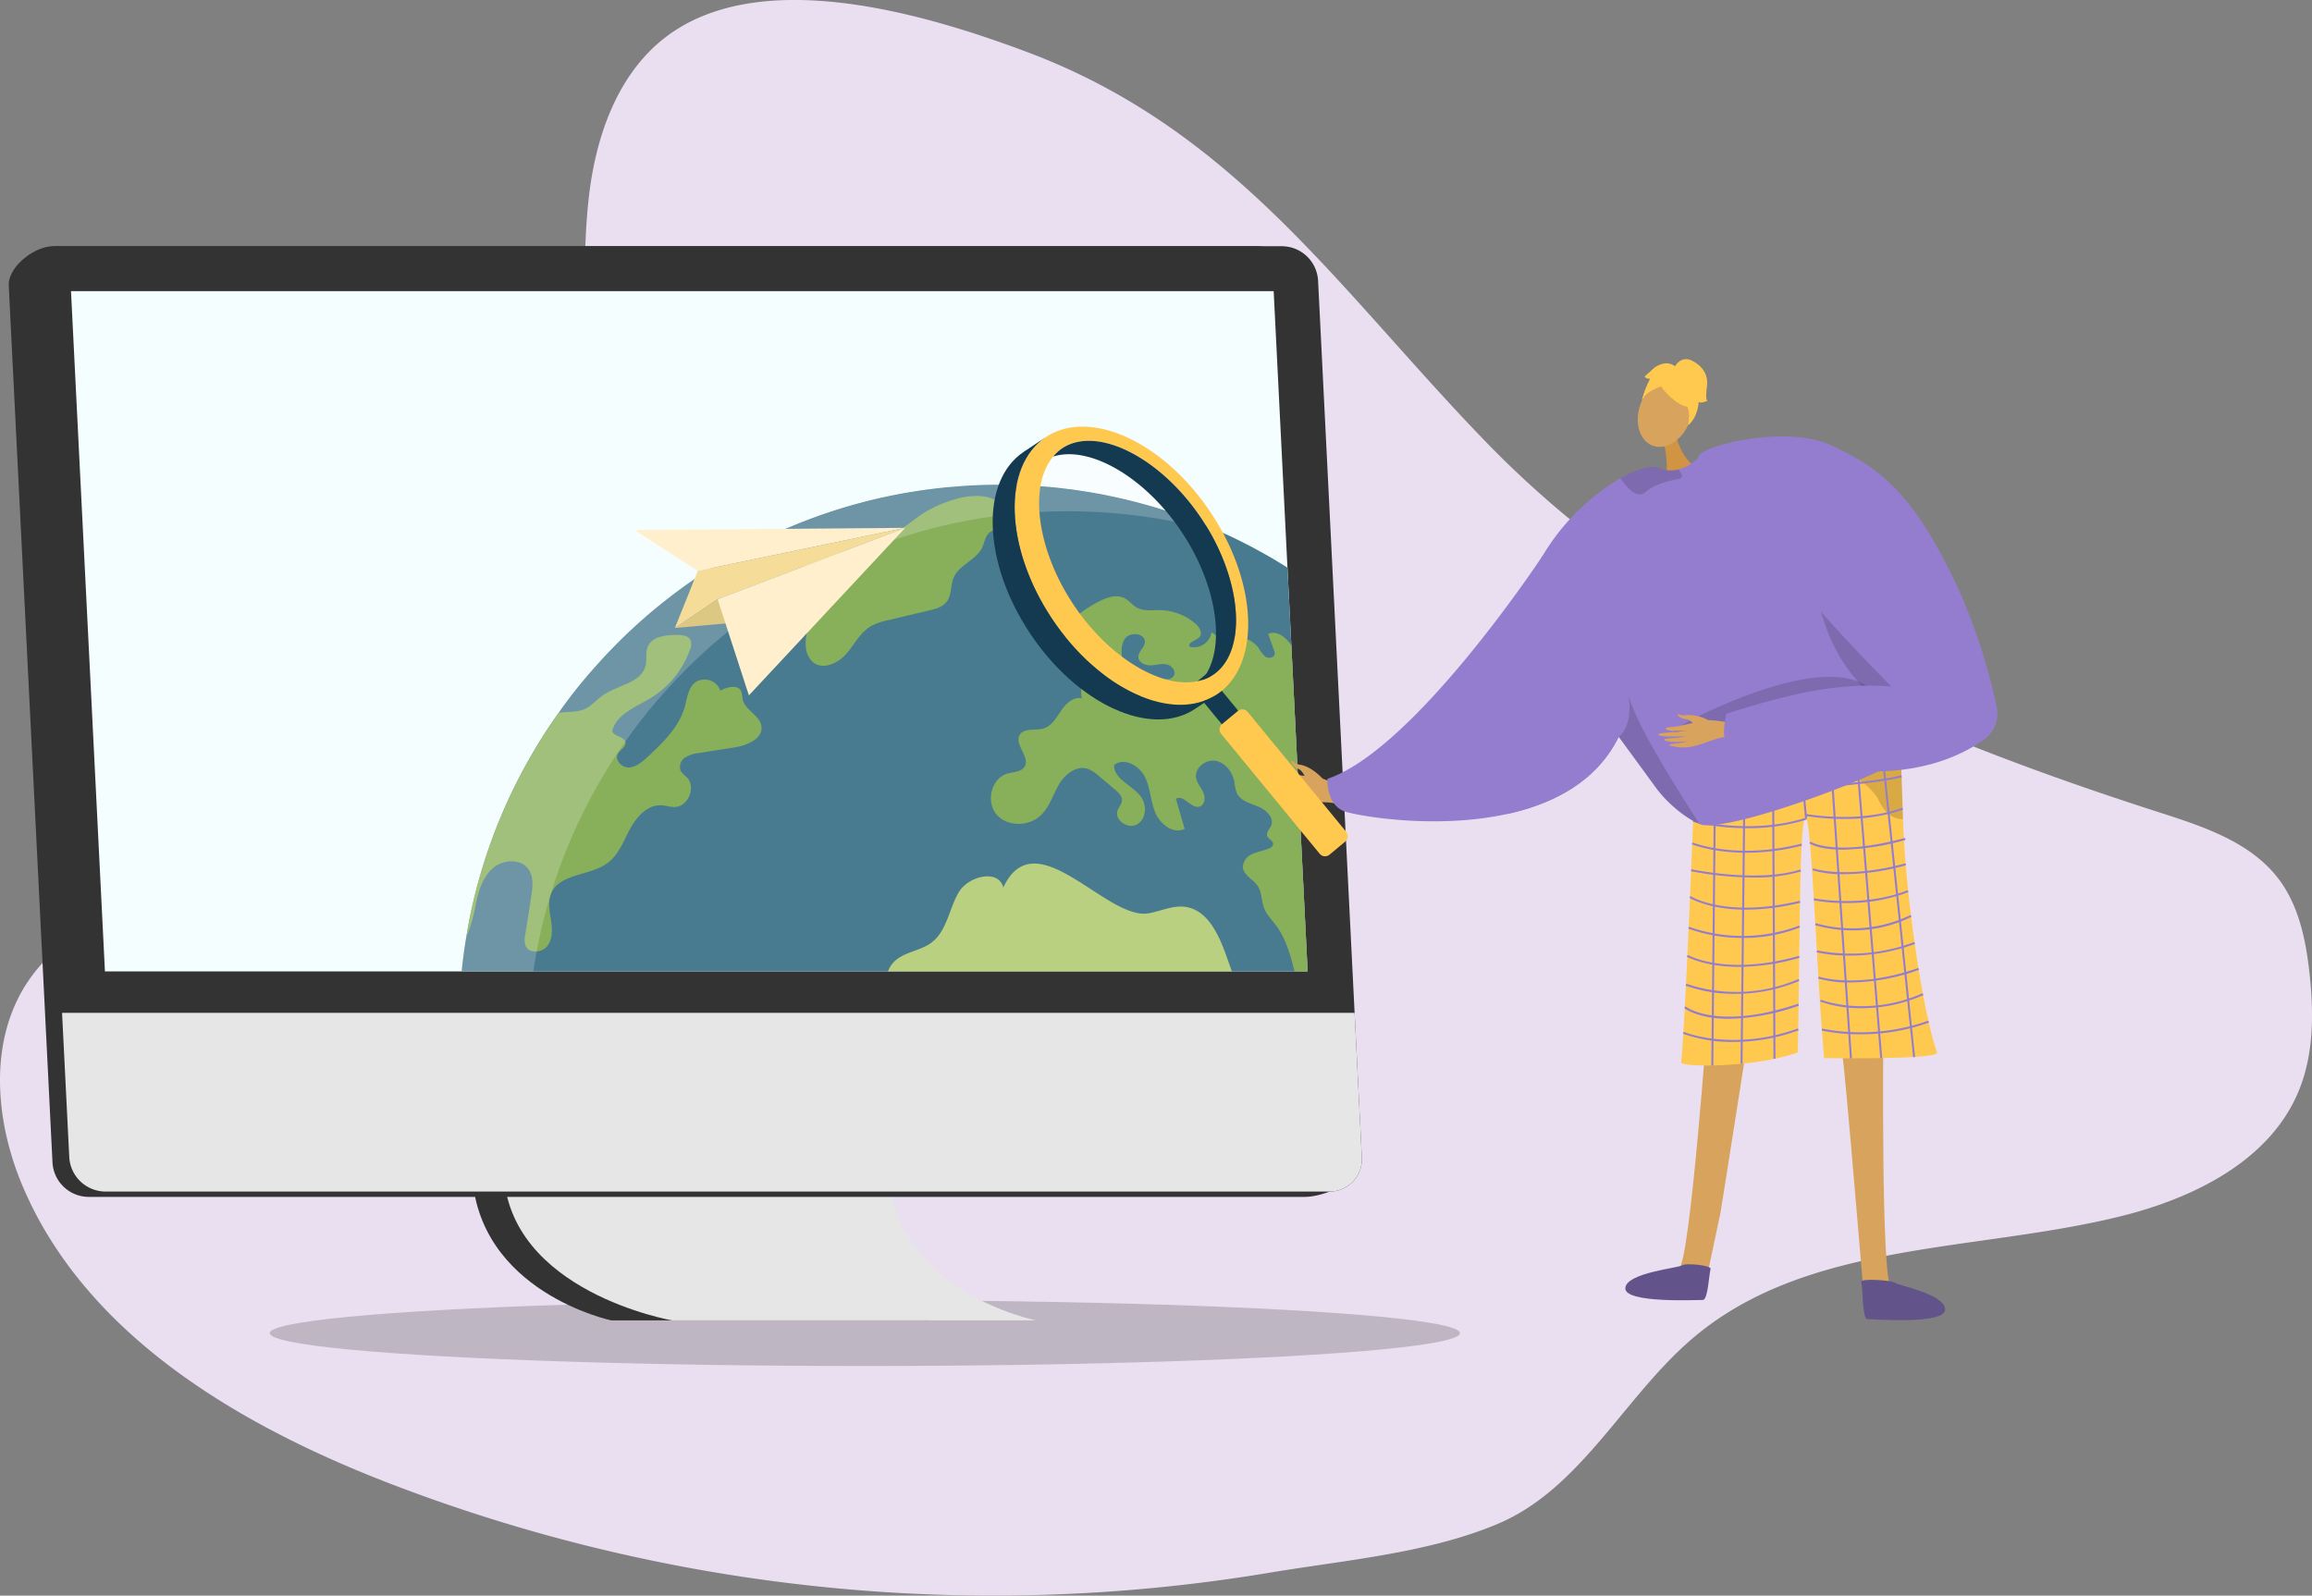 <svg xmlns:xlink="http://www.w3.org/1999/xlink" xmlns="http://www.w3.org/2000/svg" width="573.996" height="396.199" viewBox="0 0 573.996 396.199"><rect x="0" y="0" width="573.996" height="396.199" fill="#808080" stroke="none"/><defs><style>.a,.h,.o{fill:#fff;}.b{fill:none;}.c{fill:#eadff1;}.d{fill:#bfb6c4;}.e{fill:#333;}.f{fill:#e6e6e6;}.g{fill:#f5feff;}.h,.y{opacity:0.3;}.i{clip-path:url(#a);}.j{clip-path:url(#b);}.k{fill:#497b90;}.l{fill:#89a527;opacity:0.86;}.m{fill:#cbdf7d;opacity:0.85;}.n{fill:#b3d336;opacity:0.6;}.o{opacity:0.2;}.p{opacity:0.1;}.q{fill:#ffefcc;}.r{fill:#f5dc99;}.s{fill:#dcc883;}.t,.v{fill:#d8a35d;}.t{fill-rule:evenodd;}.u{fill:#947dce;}.w{fill:#62548a;}.x{fill:#ffc84f;}.z{opacity:0.5;}.aa{fill:#d19442;}.ab{opacity:0.15;}.ac{fill:#133a50;}</style><clipPath id="a"><path class="a" d="M672.548,416.231l-8.427-168.909H365.535l8.427,168.909Z" transform="translate(47.625 10.767)"/></clipPath><clipPath id="b"><rect class="b" width="152.186" height="293.76" transform="translate(1087.7 414.842) rotate(90)"/></clipPath></defs><g transform="translate(-395.534 -185.801)"><path class="c" d="M657.412,543.018A417.054,417.054,0,0,1,437.456,520.17c-36.881-14.452-74.041-36.769-89.463-73.255-6.916-16.362-8.494-36.4,1.569-51.039,7.963-11.583,21.519-17.685,34.028-24.1,50.6-25.934,96.728-70.716,102.878-127.246,1.592-14.637.441-29.482,2.25-44.094s7.18-29.679,18.853-38.653c23.588-18.135,64.726-5.779,89.713,3.572,51.786,19.382,77.434,59.1,114.161,96.992C756.129,308.455,817.37,334.56,878.5,354.2c10.954,3.521,22.7,7.371,29.632,16.55,5,6.611,6.745,15.094,7.65,23.331,1.09,9.916,1.1,20.272-2.753,29.474-7.2,17.2-26.038,26.45-44.141,30.931-35.9,8.887-77.061,6.066-105.521,29.687-17.5,14.522-28.085,37.762-49.016,46.644C696.984,538.188,676.1,539.878,657.412,543.018Z" transform="translate(53.124 33.318)"/><ellipse class="d" cx="147.752" cy="8.164" rx="147.752" ry="8.164" transform="translate(462.501 508.653)"/><path class="e" d="M496.147,534.145H573.6c1.2,29.915,36.486,36.947,36.486,36.947H530.733S497.346,564.06,496.147,534.145Z" transform="translate(16.567 -57.436)"/><path class="f" d="M506.445,534.145h95.694c1.2,29.915,36.487,36.947,36.487,36.947H548.287S507.644,564.06,506.445,534.145Z" transform="translate(14.119 -57.436)"/><g transform="translate(397.701 246.934)"><path class="e" d="M365.05,468.742H667.035c4.7,0,14.015-3.808,13.781-8.5L664.163,241.192a9.038,9.038,0,0,0-8.929-8.5H356.307c-4.7,0-11.282,5.132-11.048,9.829l10.862,217.722A9.039,9.039,0,0,0,365.05,468.742Z" transform="translate(-345.253 -232.687)"/></g><path class="e" d="M370.516,467.418H674.4a8.013,8.013,0,0,0,8.081-8.5L671.62,241.192a9.038,9.038,0,0,0-8.929-8.5H358.806a8.013,8.013,0,0,0-8.081,8.5l10.862,217.722A9.038,9.038,0,0,0,370.516,467.418Z" transform="translate(51.149 14.247)"/><path class="f" d="M373.35,526.8H677.235a8.013,8.013,0,0,0,8.081-8.5l-1.79-35.868h-320.9l1.79,35.868A9.038,9.038,0,0,0,373.35,526.8Z" transform="translate(48.316 -45.139)"/><path class="g" d="M672.548,416.231l-8.427-168.909H365.535l8.427,168.909Z" transform="translate(47.625 10.767)"/><path class="h" d="M724.015,354.236a10.693,10.693,0,0,1-2.736,1.255c-8.961,2.819-22.765-5.03-31.918-18.8s-11.045-29.536-4.976-36.707a10.663,10.663,0,0,1,2.216-2.037c8.644-5.746,24.513,2.289,34.653,17.545S732.658,348.49,724.015,354.236Z" transform="translate(-27.358 -0.829)"/><g class="i"><g transform="translate(-357.939 -138.842)"><g class="j"><path class="k" d="M1135.966,579.267c0,2.975-.106,5.908-.276,8.84v.022c-.212,3.081-.531,6.141-.935,9.159A134.011,134.011,0,0,1,1120.942,641a129.1,129.1,0,0,1-8.012,13.409c-.956,1.467-1.976,2.89-3.017,4.314-2.04,2.763-4.165,5.461-6.418,8.054a130.442,130.442,0,0,1-10.2,10.647,132.5,132.5,0,0,1-16.681,13.26,134.242,134.242,0,0,1-11.88,7.162h-.021a134.327,134.327,0,0,1-101.685,9.988,132.115,132.115,0,0,1-30.2-13.325c-.829-.488-1.636-.977-2.444-1.487-2.316-1.445-4.569-2.975-6.779-4.569-1.4-1-2.784-2.019-4.144-3.1h-.021q-4.813-3.729-9.244-7.862a132.739,132.739,0,0,1-9.5-9.776c-2.189-2.465-4.272-5.036-6.227-7.671-2.1-2.742-4.059-5.589-5.929-8.5-1.509-2.359-2.954-4.76-4.271-7.2a128.53,128.53,0,0,1-8.2-17.595,133.8,133.8,0,0,1-8.543-42.608c-.021-.319-.021-.617-.021-.936-.043-1.3-.064-2.614-.064-3.931,0-1.615.021-3.251.085-4.845,0-.255.021-.489.043-.744v-.021c.106-2.8.3-5.547.573-8.309.276-2.7.638-5.377,1.084-8.012a131.3,131.3,0,0,1,4.782-19.657,132.921,132.921,0,0,1,11.645-25.969c2.019-3.464,4.186-6.842,6.524-10.094,1.3-1.87,2.656-3.676,4.059-5.461,1.658-2.083,3.358-4.123,5.164-6.121A133.809,133.809,0,0,1,918.1,474.2c1.041-.829,2.1-1.658,3.188-2.465,1.232-.914,2.465-1.828,3.74-2.7,1.041-.722,2.061-1.423,3.124-2.1.383-.255.744-.51,1.126-.744,1-.638,2-1.254,3.018-1.87h.021c1.084-.68,2.168-1.318,3.273-1.934,1.062-.616,2.146-1.211,3.23-1.785l.127-.064c1.127-.6,2.274-1.169,3.422-1.742,1.062-.532,2.146-1.042,3.251-1.552,1.3-.6,2.614-1.19,3.953-1.742,1.062-.446,2.146-.893,3.23-1.318l.191-.064c1.19-.467,2.359-.913,3.57-1.338a.168.168,0,0,1,.085-.043c1.169-.4,2.381-.807,3.57-1.211h.022c1.466-.468,2.932-.935,4.441-1.36.893-.255,1.807-.51,2.72-.744q1.371-.383,2.742-.7,2.933-.7,5.929-1.275c.807-.17,1.636-.319,2.443-.447.957-.17,1.892-.319,2.848-.467.935-.149,1.891-.276,2.848-.4s1.912-.234,2.869-.34c.913-.106,1.827-.191,2.762-.255,3.91-.361,7.863-.531,11.858-.531,1.509,0,3.018.021,4.527.085,1.445.042,2.89.106,4.313.212,1.382.085,2.742.192,4.1.319.616.064,1.211.106,1.806.191.255.022.51.043.744.085,2.061.234,4.1.51,6.12.85.489.064.978.149,1.445.234a.9.9,0,0,1,.213.043c1.084.17,2.167.382,3.251.6.043.021.106.021.149.042,2.826.574,5.632,1.233,8.394,1.976,1.4.383,2.784.765,4.165,1.19s2.763.872,4.123,1.339c1.36.447,2.7.935,4.038,1.445,1.211.447,2.4.935,3.591,1.424,1.041.425,2.083.872,3.124,1.318.744.319,1.466.659,2.189,1a1.845,1.845,0,0,1,.361.17c.808.361,1.615.743,2.4,1.147.638.3,1.254.616,1.87.935,1.233.616,2.466,1.275,3.677,1.955a9.081,9.081,0,0,1,.871.489c.574.3,1.126.616,1.7.956.7.4,1.4.808,2.1,1.254.7.4,1.382.85,2.083,1.275.68.425,1.381.85,2.061,1.318.68.446,1.339.892,2.019,1.36q4.08,2.742,7.948,5.844h.021c.935.744,1.849,1.487,2.741,2.252.744.617,1.467,1.233,2.189,1.871.744.637,1.467,1.3,2.189,1.955.829.743,1.636,1.487,2.423,2.273.956.893,1.891,1.828,2.8,2.763.552.574,1.126,1.148,1.657,1.743.192.191.383.382.553.573a.6.6,0,0,1,.191.213c.659.7,1.318,1.4,1.934,2.125a7.88,7.88,0,0,1,.574.637c.595.681,1.19,1.361,1.763,2.04a.022.022,0,0,1,.022.022c.595.659,1.147,1.317,1.657,2,.489.6.978,1.19,1.445,1.785.68.851,1.339,1.722,2,2.614.829,1.105,1.658,2.21,2.444,3.358.616.871,1.232,1.785,1.827,2.678q1.436,2.168,2.806,4.4a130.9,130.9,0,0,1,10.837,22.037c.128.318.234.637.362.956v.021c1.275,3.4,2.4,6.843,3.4,10.349a130.2,130.2,0,0,1,3.846,18.7c.213,1.509.383,3.018.532,4.548.382,3.783.595,7.586.616,11.454C1135.966,578.034,1135.966,578.651,1135.966,579.267Z"/><path class="l" d="M953.145,649.65c.276,3.91-.871,8.458-4.42,10.094-1.976.893-4.463.786-6.057,2.274-2.826,2.678-.51,8.2-3.336,10.88-1,.935-2.38,1.275-3.592,1.892-6.354,3.209-6.184,12.559-3.23,19.041.107.233.213.446.319.679-.829-.488-1.636-.977-2.444-1.487-2.316-1.445-4.569-2.975-6.779-4.569-1.4-1-2.784-2.019-4.144-3.1h-.021c-7.332-19.678-14.238-39.76-26.776-56.506-3.294-4.377-7.077-8.84-7.693-14.28-.425-3.847.85-7.693.914-11.582.042-2.678-.149-5.5-.192-8.2a34.533,34.533,0,0,1,.234-5.206c.659-4.675,2.848-8.479,9.223-9.925,8.8-2,20.359,5.292,25.31,11.922,5.525,7.417,8.139,17.915,16.6,21.634,6.057,2.656,14.663,1.7,17.617,7.629,2.635,5.313-1.955,11.284-2.656,17.17C951.572,641.893,952.847,645.761,953.145,649.65Z"/><path class="m" d="M1002.555,545.011c-1.116-4.648-8.667-2.9-11.08,1.224s-2.921,9.594-6.747,12.46c-2.918,2.185-7.2,2.316-9.58,5.073-1.678,1.94-1.965,4.683-2.176,7.238q-.607,7.329-1.213,14.656c-.327,3.94-.6,8.155,1.353,11.6s7.048,5.35,9.967,2.683c1.344-1.227,1.91-3.079,3.007-4.531a7.619,7.619,0,0,1,7.839-2.7c2.384.632,4.29,2.393,5.968,4.2,13.662,14.71,18.556,35.654,19.158,55.721.11,3.672.113,7.446,1.464,10.863,1.584,4,4.922,7.24,5.9,11.433.753,3.219.045,6.761,1.426,9.765,2.545,5.532,11.038,5.767,15.662,1.8s6.229-10.359,7.164-16.376,1.545-12.359,4.913-17.433c2.089-3.148,5.163-5.666,6.624-9.149,2.043-4.869.529-10.642,2.427-15.569,2.519-6.539,9.958-9.433,15.258-14.018s7.44-14.951.855-17.346c-2.492-.907-5.363-.176-7.835-1.134-3.224-1.25-4.73-4.871-5.9-8.127q-4.588-12.824-9.179-25.647c-1.843-5.151-4.641-11.12-10.058-11.878-3.068-.429-6.046,1.035-9.094,1.589C1028.191,553.313,1010.542,527.917,1002.555,545.011Z"/><path class="n" d="M890.178,593.378a1.38,1.38,0,0,1-.424,1.062,1.889,1.889,0,0,1-1.318.361c-.914.022-1.828.022-2.742-.021a36.877,36.877,0,0,1-6.821-.956,2.043,2.043,0,0,1-1.254-.638,2.494,2.494,0,0,1-.276-1.424c-.17-3.017-3.081-5.015-5.7-6.523A22.7,22.7,0,0,0,867.5,583.2c-.043-1.3-.064-2.614-.064-3.931,0-1.615.021-3.251.085-4.845,0-.255.021-.489.043-.744v-.021a11.823,11.823,0,0,0,1.084-1.02c1.338-1.382,4.037-7.226,6.46-4.357a2.17,2.17,0,0,1,.042,2.657c-.744.956-2.231,1.168-2.8,2.21-.7,1.232.276,2.762,1.424,3.57,1.147.829,2.55,1.339,3.357,2.507,1.552,2.232.064,5.611,1.573,7.885,1.3,1.955,4.059,2.082,6.418,2.337l.807.128C888.075,590.041,890.264,591.295,890.178,593.378Z"/><path class="n" d="M942.5,504.953c.447,3.166-3.612,4.8-6.779,5.291-2.869.446-5.738.893-8.607,1.36a7.957,7.957,0,0,0-3.57,1.148,2.786,2.786,0,0,0-1.062,3.336,8.437,8.437,0,0,0,1.488,1.53c2.38,2.38.425,7.289-2.933,7.4-1.148.042-2.274-.383-3.422-.425-3.4-.149-6.1,2.847-7.714,5.843s-2.826,6.418-5.546,8.458c-4.378,3.294-11.922,2.529-14.047,7.587-.85,2.04-.4,4.335-.064,6.524.34,2.168.489,4.59-.786,6.4-1.254,1.785-4.527,2.168-5.461.17a4.907,4.907,0,0,1-.128-2.826c.51-3.145,1-6.29,1.488-9.435.361-2.338.68-4.952-.7-6.865-1.933-2.677-6.269-2.422-8.776-.276-2.487,2.147-3.528,5.5-4.229,8.713a37.815,37.815,0,0,1-2.423,8.458,131.3,131.3,0,0,1,4.782-19.657,132.921,132.921,0,0,1,11.645-25.969c2.019-3.464,4.186-6.842,6.524-10.094.34-.042.68-.085,1.02-.106,1.913-.149,3.932-.085,5.653-.914,1.594-.786,2.72-2.21,4.165-3.23,3.7-2.635,9.754-3.124,10.753-7.544.34-1.488-.064-3.1.489-4.526,1.041-2.657,4.59-3.039,7.437-3,1.212,0,2.636.17,3.188,1.233a3.039,3.039,0,0,1-.127,2.465A23.1,23.1,0,0,1,915,497.982c-3.7,2.253-8.522,3.995-9.542,8.2.51,1.424,3.1,1.318,3.315,2.8.149,1.19-1.381,1.807-1.934,2.869-.807,1.552,1.042,3.443,2.8,3.358s3.231-1.36,4.527-2.55c3.867-3.592,7.926-7.459,9.329-12.56.595-2.1.807-4.569,2.507-5.971a4.154,4.154,0,0,1,6.312,2.019c1.679-.935,4.293-1.637,5.164.106a8.933,8.933,0,0,1,.361,2C938.4,500.979,942.116,502.211,942.5,504.953Z"/><path class="n" d="M962.145,461.733c-2.146-.137-4.378-.727-6.389.034s-3.25,3.775-1.519,5.051c.963.71,2.329.512,3.414,1.015,2.007.931,2.207,3.834,1.228,5.817s-2.744,3.466-3.9,5.351a10.144,10.144,0,0,0-1.445,6.152,5.606,5.606,0,0,0,1.822,3.952c2.423,1.933,6.1.278,8.157-2.045s3.467-5.326,6.128-6.916A15.226,15.226,0,0,1,974,478.625l10.151-2.414c1.615-.383,3.36-.85,4.367-2.17,1.269-1.665.9-4.059,1.721-5.984,1.367-3.2,5.617-4.342,7.09-7.492.567-1.213.707-2.693,1.7-3.594.825-.751,2.047-.9,2.932-1.581,1.98-1.516,1.159-4.966-.942-6.308-5.268-3.364-14.962.524-19.513,3.817C975.653,457.132,969.929,462.229,962.145,461.733Z"/><path class="n" d="M1132.368,573.341c0,2.81-.1,5.579-.261,8.349v.02a7.3,7.3,0,0,1-5.1,2.268c-3.051-.04-5.559-2.589-6.784-5.4-1.244-2.809-1.525-5.92-2.348-8.87-.441-1.586-1.184-3.272-2.669-3.974a23.811,23.811,0,0,0-3.191-.723c-3.753-1.123-4.776-6.361-8.328-7.987a12.075,12.075,0,0,0-3.573-.743c-4.756-.561-9.673-2.207-12.663-5.94a23.258,23.258,0,0,0-2.931-3.612c-1.224-.984-3.11-1.4-4.294-.4,1,2.007,1.987,4.014,2.97,6a15.8,15.8,0,0,0,3.331,5,5.377,5.377,0,0,0,5.6,1.2,3.7,3.7,0,0,1,1.886-.662,2.032,2.032,0,0,1,1.224.783c2.589,2.869,1.746,7.626-.782,10.556-2.509,2.91-6.242,4.435-9.834,5.86a7.627,7.627,0,0,1-4.014.783c-2.489-.462-3.813-3.171-4.536-5.6-1.625-5.379-2.408-11.219-5.739-15.755-1.064-1.425-2.389-2.729-3.031-4.395-.682-1.806-.522-3.913-1.6-5.5-1.124-1.665-3.512-2.629-3.673-4.636a3.663,3.663,0,0,1,2.348-3.251c1.285-.622,2.73-.8,4.054-1.344.522-.221,1.1-.6,1.124-1.165,0-.842-1.164-1.183-1.465-1.966-.321-.883.582-1.706.963-2.569.823-1.967-1.224-3.954-3.211-4.757-1.967-.8-4.355-1.384-5.278-3.311a11.408,11.408,0,0,1-.642-2.87c-.462-2.428-2.248-4.776-4.7-5.178-2.469-.4-5.2,1.787-4.8,4.235.241,1.344,1.244,2.388,1.786,3.632.562,1.245.4,3.091-.883,3.492-2.107.643-4.134-3.21-5.9-1.886.722,2.468,1.425,4.937,2.147,7.425-2.769,1.4-6.081-1.144-7.265-4.033-1.184-2.87-1.224-6.162-2.629-8.931-1.405-2.79-5.2-4.857-7.606-2.89-.12,3.572,4.6,5.017,6.683,7.907,1.505,2.087,1.285,5.479-.943,6.8-2.208,1.325-5.72-.983-4.877-3.411.3-.843,1-1.546,1.084-2.449.08-1.124-.863-2.027-1.726-2.749-1.345-1.144-2.69-2.268-4.034-3.392a8.469,8.469,0,0,0-2.87-1.806c-2.769-.8-5.539,1.445-7,3.914-1.465,2.488-2.288,5.4-4.315,7.465-2.91,3.011-8.429,3.191-11.158.04-2.75-3.151-1.345-9.051,2.689-10.2,1.525-.421,3.452-.381,4.255-1.726,1.4-2.388-2.609-5.438-1.225-7.847,1.064-1.846,3.874-1,5.921-1.625,2.027-.622,3.171-2.67,4.375-4.436,1.184-1.746,3.05-3.512,5.137-3.05a6.433,6.433,0,0,1,.221-3.652c.542-1.124,2.067-1.847,3.071-1.124-1.024,1.685.2,4.033,1.987,4.876s3.873.643,5.84.422c1.967-.241,4.435-.964,4.6-2.93.06-.643-.181-1.325.06-1.927.863-2.348,5.2.883,6.863-1,.964-.983-.1-2.729-1.445-3.05-1.324-.341-2.709.161-4.073.2-1.365.06-3.031-.663-3.091-2.027-.06-1.345,1.445-2.308,1.6-3.633.261-2.247-3.552-2.829-4.9-1-1.324,1.826-.862,4.335-.461,6.563.421,2.227.622,4.856-1.024,6.422-.7,1.063-2.528.5-3.13-.623-.623-1.124-.482-2.488-.583-3.753-.1-1.284-.662-2.729-1.906-3.07a6.811,6.811,0,0,0-2.669.3c-3.492.421-5.921-4.094-4.817-7.426,1.084-3.351,4.255-5.5,7.326-7.2,2.247-1.245,5.037-2.409,7.264-1.144,1.044.581,1.767,1.585,2.79,2.187,1.766,1.044,3.954.662,5.981.7a13.933,13.933,0,0,1,8.73,3.391c.9.823,1.746,2.188,1.043,3.171-.762,1.044-2.95,1.265-2.568,2.489a4.351,4.351,0,0,0,5.458-3.512,3.653,3.653,0,0,1,2.108,2.97,6.5,6.5,0,0,1,9.532.783,8.235,8.235,0,0,0,1.766,2.267c.8.522,2.208.261,2.308-.682a1.926,1.926,0,0,0-.16-.883c-.482-1.365-.983-2.709-1.465-4.054,1.866-1,4.074.562,5.338,2.248,4.7,6.281,8.048,2.508,14.671,3.532,4.475.682,6.442,3.552,8.97,7.024,7.747,10.677,17.982,19.427,25.027,30.585.742,1.164,1.425,2.348,2.067,3.553.02,0,0,.02,0,.02q1.806,4.816,3.211,9.773a122.848,122.848,0,0,1,3.632,17.661c.2,1.425.362,2.85.5,4.3.361,3.572.562,7.164.582,10.817C1132.368,572.177,1132.368,572.759,1132.368,573.341Z"/><path class="o" d="M947.345,699.6c-2.316-1.445-4.568-2.975-6.779-4.569a135.468,135.468,0,0,1-22.908-20.741c-2.189-2.465-4.271-5.036-6.227-7.671-2.1-2.742-4.058-5.589-5.929-8.5-1.508-2.359-2.953-4.76-4.271-7.2a128.6,128.6,0,0,1-8.2-17.6,133.844,133.844,0,0,1-8.543-42.608c-.063-1.615-.085-3.23-.085-4.866,0-1.615.022-3.251.085-4.845.107-3.06.319-6.078.617-9.074a133.655,133.655,0,0,1,17.51-53.637A136.385,136.385,0,0,1,913.2,502.729c1.658-2.083,3.358-4.123,5.164-6.121a133.8,133.8,0,0,1,16.7-15.831c1.042-.829,2.1-1.658,3.188-2.465,1.233-.914,2.465-1.828,3.74-2.7,1.041-.722,2.062-1.423,3.124-2.1.383-.255.744-.51,1.126-.744,1-.638,2-1.254,3.018-1.87h.021c1.084-.68,2.168-1.318,3.273-1.934,1.063-.616,2.146-1.211,3.23-1.785l.127-.064c1.127-.6,2.274-1.169,3.422-1.742,1.063-.532,2.146-1.042,3.251-1.552,1.3-.6,2.614-1.19,3.953-1.742,1.063-.446,2.146-.893,3.23-1.318l.191-.063c1.191-.468,2.359-.914,3.571-1.339a.161.161,0,0,1,.085-.043c1.168-.4,2.38-.807,3.57-1.211h.021c1.466-.468,2.933-.935,4.441-1.36.893-.255,1.807-.51,2.72-.744q1.371-.382,2.742-.7,2.932-.7,5.929-1.275c.807-.17,1.636-.319,2.444-.447.956-.17,1.891-.318,2.847-.467.935-.149,1.892-.276,2.848-.4s1.912-.234,2.869-.34c.914-.106,1.827-.191,2.762-.255,3.911-.361,7.863-.531,11.858-.531,1.509,0,3.018.021,4.527.085,1.445.042,2.89.106,4.314.212,1.381.085,2.741.192,4.1.319.617.064,1.211.106,1.807.191.255.022.51.043.743.085,2.062.234,4.1.51,6.12.85.489.064.978.149,1.446.234a.9.9,0,0,1,.212.043c1.084.17,2.168.382,3.251.6.043.021.107.021.149.042,2.827.574,5.632,1.233,8.394,1.977,1.4.382,2.784.765,4.165,1.189.113.035.224.075.337.11a1.823,1.823,0,0,0-.232-.11c-.723-.339-1.445-.679-2.189-1-1.041-.446-2.083-.893-3.124-1.318-1.19-.488-2.38-.977-3.591-1.424-1.339-.51-2.678-1-4.038-1.445-1.36-.467-2.741-.913-4.123-1.338s-2.762-.808-4.165-1.19c-2.762-.744-5.568-1.4-8.394-1.977-.043-.021-.106-.021-.149-.042-1.084-.213-2.167-.425-3.251-.6a.9.9,0,0,0-.213-.043c-.467-.085-.956-.17-1.445-.234-2.019-.34-4.059-.616-6.12-.85-.234-.042-.489-.063-.744-.085-.595-.085-1.19-.127-1.806-.191-1.36-.127-2.72-.234-4.1-.319-1.423-.106-2.868-.17-4.313-.212-1.509-.064-3.018-.085-4.527-.085-3.995,0-7.948.17-11.858.531-.935.064-1.849.149-2.762.255-.957.106-1.913.212-2.869.34s-1.913.255-2.848.4c-.956.149-1.891.3-2.848.467-.807.128-1.636.277-2.443.447q-3,.573-5.929,1.275-1.371.318-2.742.7c-.913.234-1.827.489-2.72.744-1.509.425-2.975.892-4.441,1.36h-.022c-1.189.4-2.4.807-3.57,1.211a.16.16,0,0,0-.085.043c-1.211.425-2.38.871-3.57,1.338l-.191.064c-1.084.425-2.168.871-3.23,1.318-1.339.552-2.657,1.147-3.953,1.742-1.1.51-2.189,1.02-3.251,1.552-1.148.573-2.295,1.147-3.422,1.742l-.127.064c-1.084.574-2.168,1.169-3.23,1.785-1.1.616-2.189,1.254-3.273,1.934H932.3c-1.02.616-2.019,1.232-3.018,1.87-.382.234-.743.489-1.126.744-1.063.68-2.083,1.381-3.124,2.1-1.275.871-2.508,1.785-3.74,2.7-1.084.808-2.147,1.637-3.188,2.465a133.822,133.822,0,0,0-16.7,15.833c-1.806,2-3.506,4.037-5.164,6.12a136.209,136.209,0,0,0-10.583,15.555A133.69,133.69,0,0,0,868.141,565.4c-.3,3-.51,6.014-.616,9.074-.064,1.594-.085,3.23-.085,4.845,0,1.636.021,3.251.085,4.866a133.789,133.789,0,0,0,8.543,42.608,128.489,128.489,0,0,0,8.2,17.6c1.317,2.444,2.762,4.845,4.271,7.2,1.87,2.912,3.825,5.759,5.929,8.5,1.955,2.635,4.038,5.206,6.227,7.671A135.582,135.582,0,0,0,923.606,688.5c2.21,1.594,4.463,3.124,6.779,4.569a133.444,133.444,0,0,0,31.756,14.56A133.969,133.969,0,0,1,947.345,699.6Z"/><path class="p" d="M1135.966,579.267c0,2.975-.106,5.908-.276,8.84v.022c-.212,3.081-.531,6.141-.935,9.159A134.011,134.011,0,0,1,1120.942,641a129.1,129.1,0,0,1-8.012,13.409c-.956,1.467-1.976,2.89-3.017,4.314-2.04,2.763-4.165,5.461-6.418,8.054a130.442,130.442,0,0,1-10.2,10.647,132.5,132.5,0,0,1-16.681,13.26,134.242,134.242,0,0,1-11.88,7.162h-.021a134.327,134.327,0,0,1-101.685,9.988c135.12-14.505,154.166-147.733,136.09-220.924.192.191.383.382.553.573a.6.6,0,0,1,.191.213c.659.7,1.318,1.4,1.934,2.125a7.88,7.88,0,0,1,.574.637c.595.681,1.19,1.361,1.763,2.04a.022.022,0,0,1,.022.022c.595.659,1.147,1.317,1.657,2,.489.6.978,1.19,1.445,1.785.68.851,1.339,1.722,2,2.614.829,1.105,1.658,2.21,2.444,3.358.616.871,1.232,1.785,1.827,2.678q1.436,2.168,2.806,4.4a130.9,130.9,0,0,1,10.837,22.037c.128.318.234.637.362.956v.021c1.275,3.4,2.4,6.843,3.4,10.349a130.2,130.2,0,0,1,3.846,18.7c.213,1.509.383,3.018.532,4.548.382,3.783.595,7.586.616,11.454C1135.966,578.034,1135.966,578.651,1135.966,579.267Z"/></g><path class="q" d="M926.713,466.4l-15.7-10.143,67.2-.554Z"/><path class="r" d="M926.713,466.4l-5.688,14.171,10.605-7.144L978.218,455.7Z"/><path class="s" d="M921.025,480.568l13.54-1.207-2.935-5.937Z"/><path class="q" d="M931.63,473.424,939.4,497.3l38.816-41.6Z"/></g></g><g transform="translate(708.909 274.975)"><g transform="translate(0 99.724)"><g transform="translate(7.157)"><path class="t" d="M770.774,404.76s-2.515-2.869-5.448-3.446a2.944,2.944,0,0,1-1.978-.926c-.975-.478-.089,1.4,1.381,1.938,1.2.434,1.787,2.531,2.5,3s2.856,1.364,3.411,1.1S770.774,404.76,770.774,404.76Z" transform="translate(-762.938 -400.311)"/></g><g transform="translate(0 2.599)"><path class="t" d="M776.273,409.487c-.535-.2-6.121-3.87-9.215-4.284s-7.732-.735-9.316-1.256c-1.864-.614-2.371.116-.232,1.034a30.674,30.674,0,0,0,4.888,1.6c.31.025-1.7-.329-3.882-.876-2.318-.581-4.827-1.344-4.96-.932-.258.8,6.4,2.89,7.582,3.068a29.892,29.892,0,0,1-3.112-.508c-1.4-.309-3-.875-3.328-.6-.52.441,2.989,1.987,5.92,2.517.047.1-.911.207-4.35-.655-.345-.087-1.239.029-.12.6,2.357,1.21,3.281,1.9,6.758,2.156,3.39.245,7.166-.3,9.575.62Z" transform="translate(-753.548 -403.721)"/></g></g><g transform="translate(16.176 48.74)"><path class="u" d="M778.869,396.914c2.717,1.063,22.449,4.682,40.56.7,11.432-2.506,22.213-8.044,27.668-19.161,14.095-28.735-18.84-45.036-18.84-45.036a.638.638,0,0,0-.05.079c-1.428,2.156-32.127,48.216-53.43,55.4C774.777,388.905,774.438,395.177,778.869,396.914Z" transform="translate(-774.771 -333.422)"/></g><g transform="translate(143.678 166.369)"><path class="v" d="M952.581,487.747s-.685,63.368,2,64.226c4.816,1.572,23.565,6.453,3.383,6.762-10.251,1.508-9.693-.86-10.022-2.8-.269-1.583-4.8-57.851-5.6-62.188l-.287-1.559Z" transform="translate(-942.049 -487.747)"/></g><g transform="translate(90.768 161.905)"><path class="v" d="M892.56,481.891s-4.533,62.969-7.239,63.752c-4.858,1.436-23.737,5.79-3.572,6.664,10.205,1.794,9.714-.588,10.1-2.515.312-1.575,2.857-13.5,3.779-17.818.206-.966,7.824-49.748,7.824-49.748Z" transform="translate(-872.633 -481.891)"/></g><g transform="translate(90.14 224.741)"><path class="w" d="M892.974,565.485c.223-.891-6.224-1.543-7.037-.891s-13.945,1.832-14.127,5.671,17.942,2.877,19.222,2.933S892.536,567.235,892.974,565.485Z" transform="translate(-871.809 -564.329)"/></g><g transform="translate(104.025 95.252)"><path class="x" d="M893.532,399.235a4,4,0,0,0,2.349.848c5.317-.352,28.28-1.931,40.656-3.717,4.366-.63,7.415-1.284,7.9-1.923,0,0,0,.018,0,.051.027.688.309,8.571.641,18.907.657,20.4,5.259,49.311,8.47,57.929.694,1.861-28.042,1.424-28.042,1.424-1.883-20.952-3.058-57.919-4.485-59.457-1.735-1.872-1.485,30.71-2.06,58.043-11.029,3.913-29.046,3.663-28.94,2.489C891.3,459.885,893.532,399.235,893.532,399.235Z" transform="translate(-890.026 -394.444)"/><g class="y" transform="translate(24.523)"><g transform="translate(0 4.216)"><path d="M922.458,399.975H922.2S922.292,399.974,922.458,399.975Z" transform="translate(-922.2 -399.975)"/></g><g class="z" transform="translate(0.258)"><path d="M922.538,398.66c6.879-.042,21.73-2.293,21.73-2.293,4.366-.63,7.415-1.284,7.9-1.923,0,0,0,.018,0,.051.027.688.309,8.571.641,18.907a5.053,5.053,0,0,1-.725-.021,5.607,5.607,0,0,1-3.837-2.258,12.451,12.451,0,0,1-1.659-2.816C940.666,399.052,924.744,398.668,922.538,398.66Z" transform="translate(-922.538 -394.444)"/></g></g><g transform="translate(7.471 1.758)"><g transform="translate(0 2.108)"><rect class="u" width="76.27" height="0.492" transform="translate(0 76.267) rotate(-89.453)"/></g><g transform="translate(7.251 3.003)"><rect class="u" width="74.949" height="0.492" transform="translate(0 74.945) rotate(-89.399)"/></g><g transform="translate(15.063 2.4)"><rect class="u" width="0.492" height="74.322" transform="translate(0 0.002) rotate(-0.28)"/></g><g transform="translate(21.816 1.797)"><rect class="u" width="0.492" height="15.346" transform="translate(0 0.047) rotate(-5.491)"/></g><g transform="translate(29.317 1.159)"><rect class="u" width="0.492" height="75.594" transform="translate(0 0.033) rotate(-3.864)"/></g><g transform="translate(35.754 0.554)"><rect class="u" width="0.492" height="76.216" transform="translate(0 0.04) rotate(-4.65)"/></g><g transform="translate(42.126 0)"><rect class="u" width="0.492" height="76.667" transform="matrix(0.995, -0.104, 0.104, 0.995, 0, 0.051)"/></g></g><g transform="translate(3.195 8.078)"><path class="u" d="M894.237,409.955c.409-.016,41.052-1.614,51.555-4.438l-.128-.475c-10.45,2.809-51.038,4.406-51.446,4.421Z" transform="translate(-894.218 -405.042)"/></g><g transform="translate(2.879 18.619)"><path class="u" d="M907.424,421.463A48.265,48.265,0,0,0,922,419.34l-.149-.469c-13.747,4.381-27.774.56-27.915.521l-.132.474A56.668,56.668,0,0,0,907.424,421.463Z" transform="translate(-893.804 -418.871)"/></g><g transform="translate(30.718 16.154)"><path class="u" d="M939.923,418.392a43.9,43.9,0,0,0,14.744-2.291l-.168-.463c-10.843,3.954-23.949,1.531-24.08,1.505l-.092.484A57.77,57.77,0,0,0,939.923,418.392Z" transform="translate(-930.327 -415.638)"/></g><g transform="translate(2.626 24.754)"><path class="u" d="M907.037,429.476A55.9,55.9,0,0,0,920.81,427.7l-.12-.477c-16.182,4.109-26.921-.261-27.028-.306l-.19.454C893.546,427.406,898.631,429.476,907.037,429.476Z" transform="translate(-893.472 -426.92)"/></g><g transform="translate(2.397 31.415)"><path class="u" d="M908.713,437.706a39.786,39.786,0,0,0,11.8-1.526l-.15-.469c-10.619,3.4-26.921-.018-27.085-.053l-.1.482A84.922,84.922,0,0,0,908.713,437.706Z" transform="translate(-893.171 -435.659)"/></g><g transform="translate(2.035 38.08)"><path class="u" d="M906.766,447.762a57.455,57.455,0,0,0,13.44-1.716l-.115-.479c-18.289,4.4-27.04-1.106-27.127-1.162l-.269.412C892.758,444.857,897.352,447.762,906.766,447.762Z" transform="translate(-892.696 -444.404)"/></g><g transform="translate(1.742 45.394)"><path class="u" d="M905.948,457.073a38.567,38.567,0,0,0,14.1-2.615l-.18-.459a39.8,39.8,0,0,1-27.371.295l-.19.454A39.222,39.222,0,0,0,905.948,457.073Z" transform="translate(-892.312 -453.999)"/></g><g transform="translate(1.394 52.693)"><path class="u" d="M904.8,466.529a55.047,55.047,0,0,0,15.026-2.258l-.134-.474c-18.116,5.144-27.493-.167-27.586-.221l-.249.424C891.919,464.038,896.3,466.529,904.8,466.529Z" transform="translate(-891.855 -463.576)"/></g><g transform="translate(1.079 58.661)"><path class="u" d="M903.828,475.083a40.626,40.626,0,0,0,15.856-3.224l-.191-.453a38.845,38.845,0,0,1-27.86,1.184l-.19.454A35.513,35.513,0,0,0,903.828,475.083Z" transform="translate(-891.442 -471.405)"/></g><g transform="translate(0.731 64.798)"><path class="u" d="M902.09,483.2a54.949,54.949,0,0,0,17.387-3.28l-.158-.467c-20.107,6.772-27.947.739-28.024.678l-.309.383C891.191,480.684,894.441,483.2,902.09,483.2Z" transform="translate(-890.986 -479.457)"/></g><g transform="translate(0.43 70.937)"><path class="u" d="M903.244,490.858a46.949,46.949,0,0,0,16.048-2.884l-.168-.463c-16.144,5.855-28.223.909-28.343.858l-.191.454A35.967,35.967,0,0,0,903.244,490.858Z" transform="translate(-890.591 -487.511)"/></g><g transform="translate(31.802 23.634)"><path class="u" d="M940.033,428.363a60.42,60.42,0,0,0,15.6-2.438l-.129-.475c-17.554,4.76-23.414.958-23.472.919l-.279.406C931.9,426.877,934.158,428.363,940.033,428.363Z" transform="translate(-931.75 -425.451)"/></g><g transform="translate(32.574 29.945)"><path class="u" d="M940.772,436.414a58.593,58.593,0,0,0,15.207-2.207l-.128-.476c-14.978,4.04-22.843,1.274-22.921,1.246l-.168.462A26.153,26.153,0,0,0,940.772,436.414Z" transform="translate(-932.762 -433.731)"/></g><g transform="translate(32.877 36.627)"><path class="u" d="M941.3,445.663a42.288,42.288,0,0,0,15.371-2.708l-.181-.458c-11.23,4.438-23.114,2.023-23.232,2l-.1.482A44.587,44.587,0,0,0,941.3,445.663Z" transform="translate(-933.16 -442.497)"/></g><g transform="translate(33.208 42.764)"><path class="u" d="M943.036,454.362a31.933,31.933,0,0,0,14.517-3.375l-.223-.438a33.062,33.062,0,0,1-23.575,2.031l-.161.465A32.208,32.208,0,0,0,943.036,454.362Z" transform="translate(-933.594 -450.549)"/></g><g transform="translate(33.617 49.475)"><path class="u" d="M942.371,462.723a46.165,46.165,0,0,0,16.178-2.909l-.173-.46a44.237,44.237,0,0,1-24.122,2.079l-.123.476A37.071,37.071,0,0,0,942.371,462.723Z" transform="translate(-934.131 -459.353)"/></g><g transform="translate(33.981 55.918)"><path class="u" d="M942.638,471.4a51.284,51.284,0,0,0,17-3.126l-.163-.464c-15.161,5.337-24.612,2.172-24.706,2.139l-.162.465A27.256,27.256,0,0,0,942.638,471.4Z" transform="translate(-934.608 -467.806)"/></g><g transform="translate(34.462 62.202)"><path class="u" d="M945.661,479.755A37.812,37.812,0,0,0,960.9,476.5l-.2-.451c-13.948,6.114-25.164,1.64-25.275,1.594l-.187.455A30.339,30.339,0,0,0,945.661,479.755Z" transform="translate(-935.239 -476.051)"/></g><g transform="translate(34.853 69.012)"><path class="u" d="M945.386,488.359a49.772,49.772,0,0,0,17.013-2.912l-.169-.462a50.208,50.208,0,0,1-26.359,1.963l-.118.478A45.227,45.227,0,0,0,945.386,488.359Z" transform="translate(-935.753 -484.985)"/></g></g><g transform="translate(99.097 18.546)"><path class="aa" d="M887.3,294.561s1.2,5.913,5.707,8.038-8.186,2.444-8.186,2.444.537-6.168-.976-9.45S887.3,294.561,887.3,294.561Z" transform="translate(-883.56 -293.809)"/></g><g transform="translate(90.83 2.64)"><ellipse class="v" cx="8.843" cy="6.481" rx="8.843" ry="6.481" transform="translate(0 16.503) rotate(-68.921)"/></g><g transform="translate(59.604 22.614)"><path class="u" d="M832.977,389.468c11.432-2.506,22.213-8.044,27.668-19.161.02.03.04.054.059.084.06.074.118.152.178.241a.31.31,0,0,1,.04.054c1.57,2.146,9.28,12.687,9.28,12.692,2.8,3.643,7.07,7.143,10.461,8.551.221.1.447.182.655.256,8.315,1.3,42.943-11.859,47.069-15.148,1.861-1.482,2.589-8.428,2.737-15.96.187-9.182-.478-19.25-.965-21.371-.827-3.56-17.176-42.939-42.83-40.448a26.283,26.283,0,0,0-6.675,1.566s-.192.2-.532.5a12.6,12.6,0,0,1-2.319,1.649,9.854,9.854,0,0,1-2.368.95,7.258,7.258,0,0,1-4.839-.394c-1.6-.719-5.168.123-9.5,2.54a55.224,55.224,0,0,0-19.293,19.2.641.641,0,0,0-.05.079,61.829,61.829,0,0,0-8.29,22.759A146.743,146.743,0,0,0,832.977,389.468Z" transform="translate(-831.747 -299.145)"/></g><g class="ab" transform="translate(88.503 83.598)"><path d="M869.662,389.33c.019.03.042.054.061.085.058.075.118.155.174.24.015.017.025.034.042.055,1.571,2.146,9.276,12.69,9.277,12.695,2.8,3.64,7.07,7.143,10.464,8.549-3.858-6.159-15.446-23.893-17.565-31.8C873.268,387.041,869.661,389.326,869.662,389.33Z" transform="translate(-869.662 -379.154)"/></g><g class="ab" transform="translate(88.955 26.753)"><path d="M885.416,306.484c.187.556,0,1.013-.938,1.159-2.925.457-6.076,1.485-8.068,3.23a2.046,2.046,0,0,1-1.92.486c-1.734-.422-3.419-2.725-4.122-3.758a.816.816,0,0,1-.113-.239c4.329-2.418,7.89-3.259,9.5-2.537a7.242,7.242,0,0,0,4.839.389A4,4,0,0,1,885.416,306.484Z" transform="translate(-870.255 -304.575)"/></g><g transform="translate(94.01)"><g transform="translate(0 1.726)"><g transform="translate(4.344 0.207)"><path class="x" d="M883.843,277.69s8.233,9.841,8.718-.678C892.9,269.735,878.3,270.783,883.843,277.69Z" transform="translate(-882.587 -272.012)"/></g><path class="x" d="M884.864,275.983s-7.2,1.218-7.977,4.923c0,0,2.721-10.908,8.647-8.925s7.964,3.415,3.2,14.224C888.737,286.205,890.42,276.8,884.864,275.983Z" transform="translate(-876.887 -271.741)"/></g><g transform="translate(8.367)"><path class="x" d="M887.864,271.413s1.544-3.13,4.582-1.431,3.709,4.068,3.46,6.082-.321,3.569.139,3.746c0,0-1.909.847-2.191.21,0,0-.081,3.764-2.642,5.892,0,0,1.015-4.409-1.105-5.753S887.864,271.413,887.864,271.413Z" transform="translate(-887.864 -269.477)"/></g><g transform="translate(0.377 1.036)"><path class="x" d="M885.676,271.821s-1.765-2.263-5.3.067l-2.441,2.225s.283.636,1.378.531a19.752,19.752,0,0,0-1.931,5.071l3.486-5Z" transform="translate(-877.381 -270.835)"/></g></g><g class="ab" transform="translate(102.272 78.873)"><path d="M938.409,378.817s-3.592-14.269-39.922,1.716,30.979.512,30.979.512Z" transform="translate(-887.726 -372.955)"/></g><g class="ab" transform="translate(136.782 48.739)"><path d="M933.007,333.421s-1.277,38.526,35.716,43.682l.793.242-2.627-8.187S945.16,352.334,944.938,351.8,933.007,333.421,933.007,333.421Z" transform="translate(-933.002 -333.421)"/></g><g transform="translate(98.347 19.198)"><g transform="translate(0 68.973)"><g transform="translate(0 1.484)"><path class="t" d="M902.352,388.124c-.492-.016-6.055-1.434-8.685-.905s-6.487,1.563-7.921,1.582c-1.686.022-1.894.756.1.905a26.369,26.369,0,0,0,4.42-.063c.259-.066-1.475.208-3.4.374-2.045.175-4.3.257-4.29.628.014.721,6.009.56,7.018.374a25.766,25.766,0,0,1-2.671.457c-1.225.141-2.681.126-2.87.447-.3.5,2.984.779,5.513.39.066.066-.682.423-3.717.683-.3.026-1,.37.072.524a11.625,11.625,0,0,0,6.093-.136c2.824-.749,5.74-2.245,7.953-2.172Z" transform="translate(-882.577 -387.1)"/></g><g transform="translate(4.823)"><path class="t" d="M896.48,386.639a10.076,10.076,0,0,0-5.39-1.277,2.528,2.528,0,0,1-1.867-.2c-.925-.116.32,1.167,1.665,1.19,1.092.018,2.159,1.558,2.867,1.74s2.7.31,3.079-.058S896.48,386.639,896.48,386.639Z" transform="translate(-888.904 -385.153)"/></g></g><g transform="translate(9.845)"><path class="u" d="M928.713,296.928c11.259,5.3,19.612,10.846,30.7,33.992a145.79,145.79,0,0,1,10.232,30.869,8.015,8.015,0,0,1-3.284,8.252c-25.1,17.494-63.565.207-63.565.207-1.771-.117-.259-6.761-.259-6.761,15.343-4.755,27.277-7.8,40.951-6.749-.071-.01-18.792-18.959-22.271-24.69-9.118-15.032-27.322-24.959-25.609-32.429C896.2,297.036,917.356,291.584,928.713,296.928Z" transform="translate(-895.494 -294.663)"/></g></g><g transform="translate(148.731 228.61)"><path class="w" d="M948.682,569.894c-.2-.9,7.628-.411,8.422.264s12.307,2.767,12.381,6.609-18.015,2.373-19.3,2.393S949.071,571.657,948.682,569.894Z" transform="translate(-948.678 -569.405)"/></g></g><g transform="translate(641.983 291.732)"><path class="ac" d="M744.468,384.02l-4.059,3.379-10.091-12.264,4.059-3.379Z" transform="translate(-681.099 -310.554)"/><path class="x" d="M770.849,416.4l-3.9,3.246a1.737,1.737,0,0,1-2.447-.224l-24.446-29.751a1.738,1.738,0,0,1,.223-2.447l3.9-3.247a1.737,1.737,0,0,1,2.447.224l24.446,29.751A1.738,1.738,0,0,1,770.849,416.4Z" transform="translate(-683.319 -313.365)"/><path class="x" d="M721.635,312.878c-11.724-17.64-30.068-26.065-40.971-18.818s-10.237,27.422,1.488,45.062,30.069,26.065,40.971,18.818S733.36,330.519,721.635,312.878Zm.484,40.258a10.694,10.694,0,0,1-2.736,1.255c-8.961,2.819-22.765-5.03-31.918-18.8s-11.045-29.536-4.976-36.707a10.662,10.662,0,0,1,2.216-2.037c8.643-5.746,24.513,2.289,34.653,17.545S730.763,347.391,722.119,353.136Z" transform="translate(-667.446 -291.461)"/><g transform="translate(0 2.599)"><path class="ac" d="M722.349,315.492c-10.141-15.256-26.01-23.291-34.653-17.545a10.659,10.659,0,0,0-2.216,2.037c8.961-2.819,22.764,5.03,31.917,18.8s11.046,29.537,4.976,36.707a10.694,10.694,0,0,0,2.736-1.255C733.753,348.49,732.49,330.748,722.349,315.492Z" transform="translate(-670.437 -295.16)"/><path class="ac" d="M680.449,339.933c-11.724-17.64-12.391-37.815-1.488-45.062L673.5,298.5c-10.9,7.247-10.237,27.422,1.487,45.062s30.069,26.065,40.972,18.818l5.457-3.627C710.518,366,692.174,357.573,680.449,339.933Z" transform="translate(-665.744 -294.871)"/></g></g></g></svg>